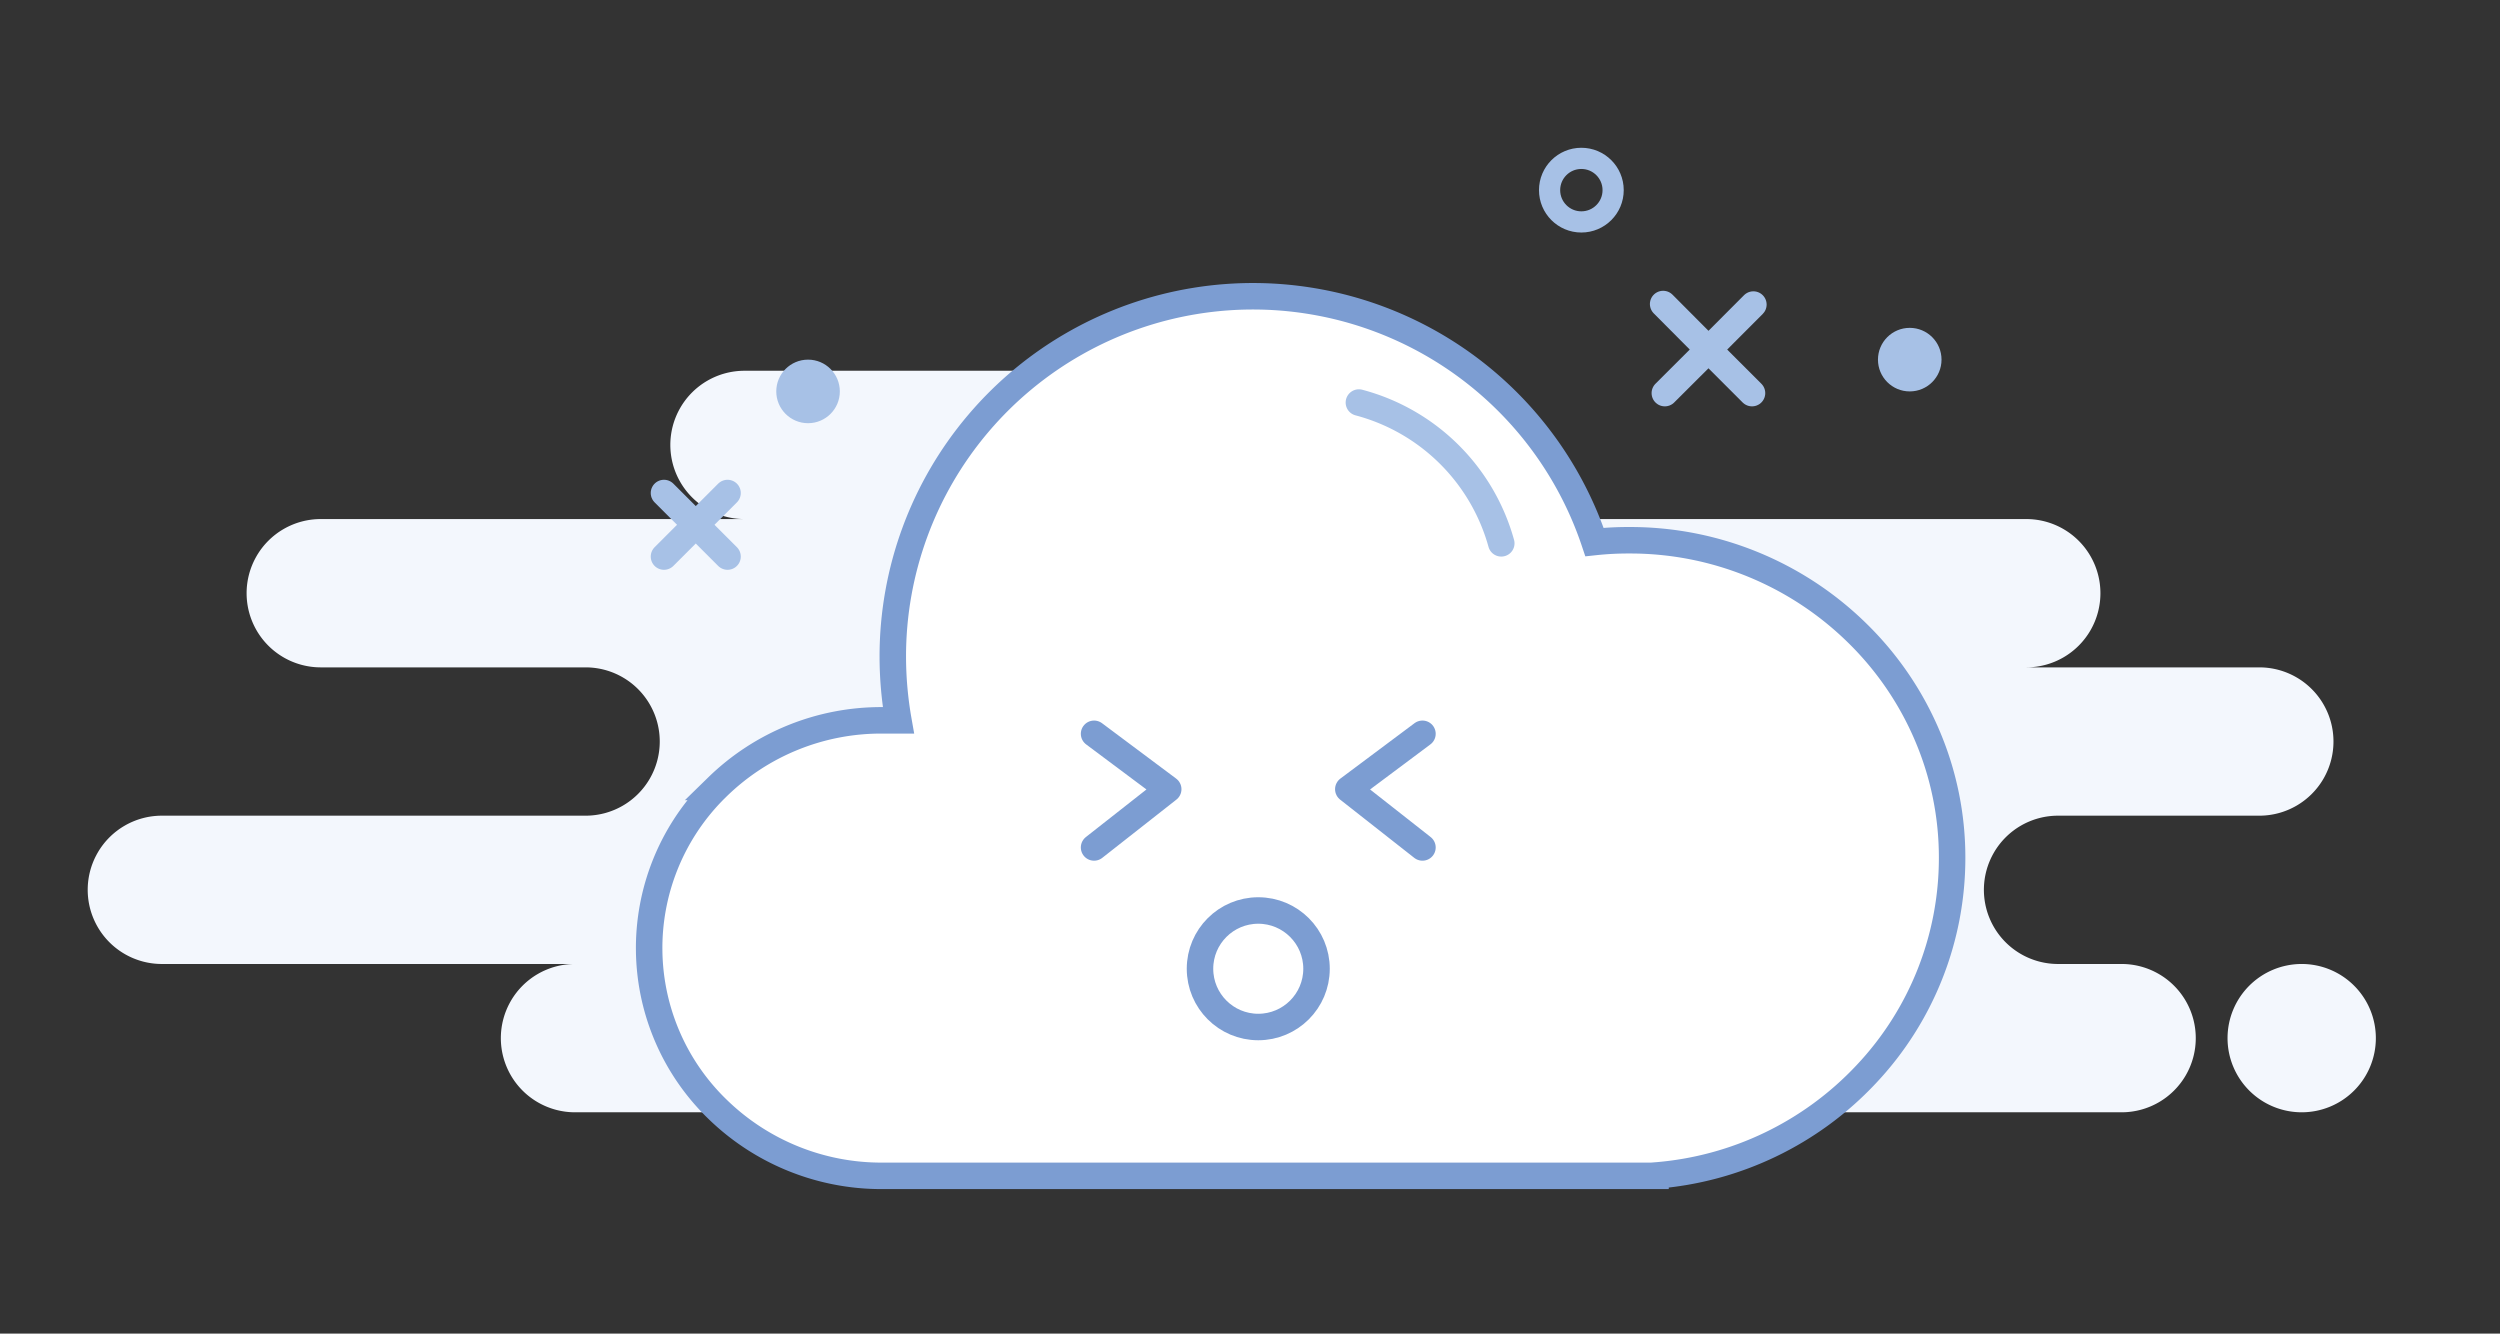 <svg id="Layer_1" data-name="Layer 1" xmlns="http://www.w3.org/2000/svg" viewBox="0 0 236 125.89"><rect x="0" y="0" width="236" height="125.89" fill="#333333" stroke="none"/><defs><style>.cls-1{fill:#f3f7fd;}.cls-2{fill:#fff;}.cls-2,.cls-3,.cls-4{stroke:#7c9dd2;}.cls-2,.cls-4,.cls-5,.cls-8{stroke-linecap:round;}.cls-2,.cls-3,.cls-5,.cls-6{stroke-miterlimit:10;}.cls-2,.cls-3,.cls-4,.cls-5,.cls-8{stroke-width:2.5px;}.cls-3,.cls-4,.cls-5,.cls-6,.cls-8{fill:none;}.cls-4,.cls-8{stroke-linejoin:round;}.cls-5,.cls-6,.cls-8{stroke:#a7c1e6;}.cls-6{stroke-width:2px;}.cls-7{fill:#a7c1e6;}</style></defs><path id="Background" class="cls-1" d="M210.28,98a7,7,0,1,1,7,7A7,7,0,0,1,210.28,98Zm-156,7a7,7,0,0,1,0-14h-39a7,7,0,0,1,0-14h40a7,7,0,0,0,0-14h-25a7,7,0,0,1,0-14h40a7,7,0,0,1,0-14h57a7,7,0,0,1,0,14h64a7,7,0,0,1,0,14h22a7,7,0,0,1,0,14h-19a7,7,0,0,0,0,14h6a7,7,0,0,1,0,14Z"/><path id="Shape" class="cls-2" d="M156.28,111h-73a22.17,22.17,0,0,1-15.56-6.3,21.17,21.17,0,0,1-.49-29.92c.16-.17.33-.33.49-.49A22.12,22.12,0,0,1,83.28,68c.5,0,1,0,1.53,0a35.06,35.06,0,0,1-.53-6,34,34,0,0,1,66.24-10.83,29.54,29.54,0,0,1,3.26-.17,30.59,30.59,0,0,1,21.56,8.78,29.83,29.83,0,0,1,6.54,9.54A29.32,29.32,0,0,1,184.28,81a29.76,29.76,0,0,1-8.12,20.42,30.53,30.53,0,0,1-19.88,9.55Z"/><circle id="Oval" class="cls-3" cx="118.78" cy="91.45" r="5.5"/><path id="Line" class="cls-4" d="M103.28,80l7-5.5-7-5.23"/><path id="Line-2" class="cls-4" d="M134.28,80l-7-5.5,7-5.23"/><path id="Oval-2" class="cls-5" d="M128.28,38a19,19,0,0,1,13.44,13.29"/><circle id="Oval-3" class="cls-6" cx="149.28" cy="17.95" r="3"/><circle id="Oval-4" class="cls-7" cx="180.28" cy="33.95" r="3"/><path id="Line_5" data-name="Line 5" class="cls-8" d="M161.28,33l-4.12,4.11L161.28,33,157,28.7,161.28,33l4.24-4.25L161.28,33l4.11,4.11Z"/><path id="Line_4" data-name="Line 4" class="cls-8" d="M65.68,49.54l-3,3,3-3-3-3,3,3,3-3-3,3,3,3Z"/><circle id="Oval-5" class="cls-7" cx="76.28" cy="36.95" r="3"/></svg>